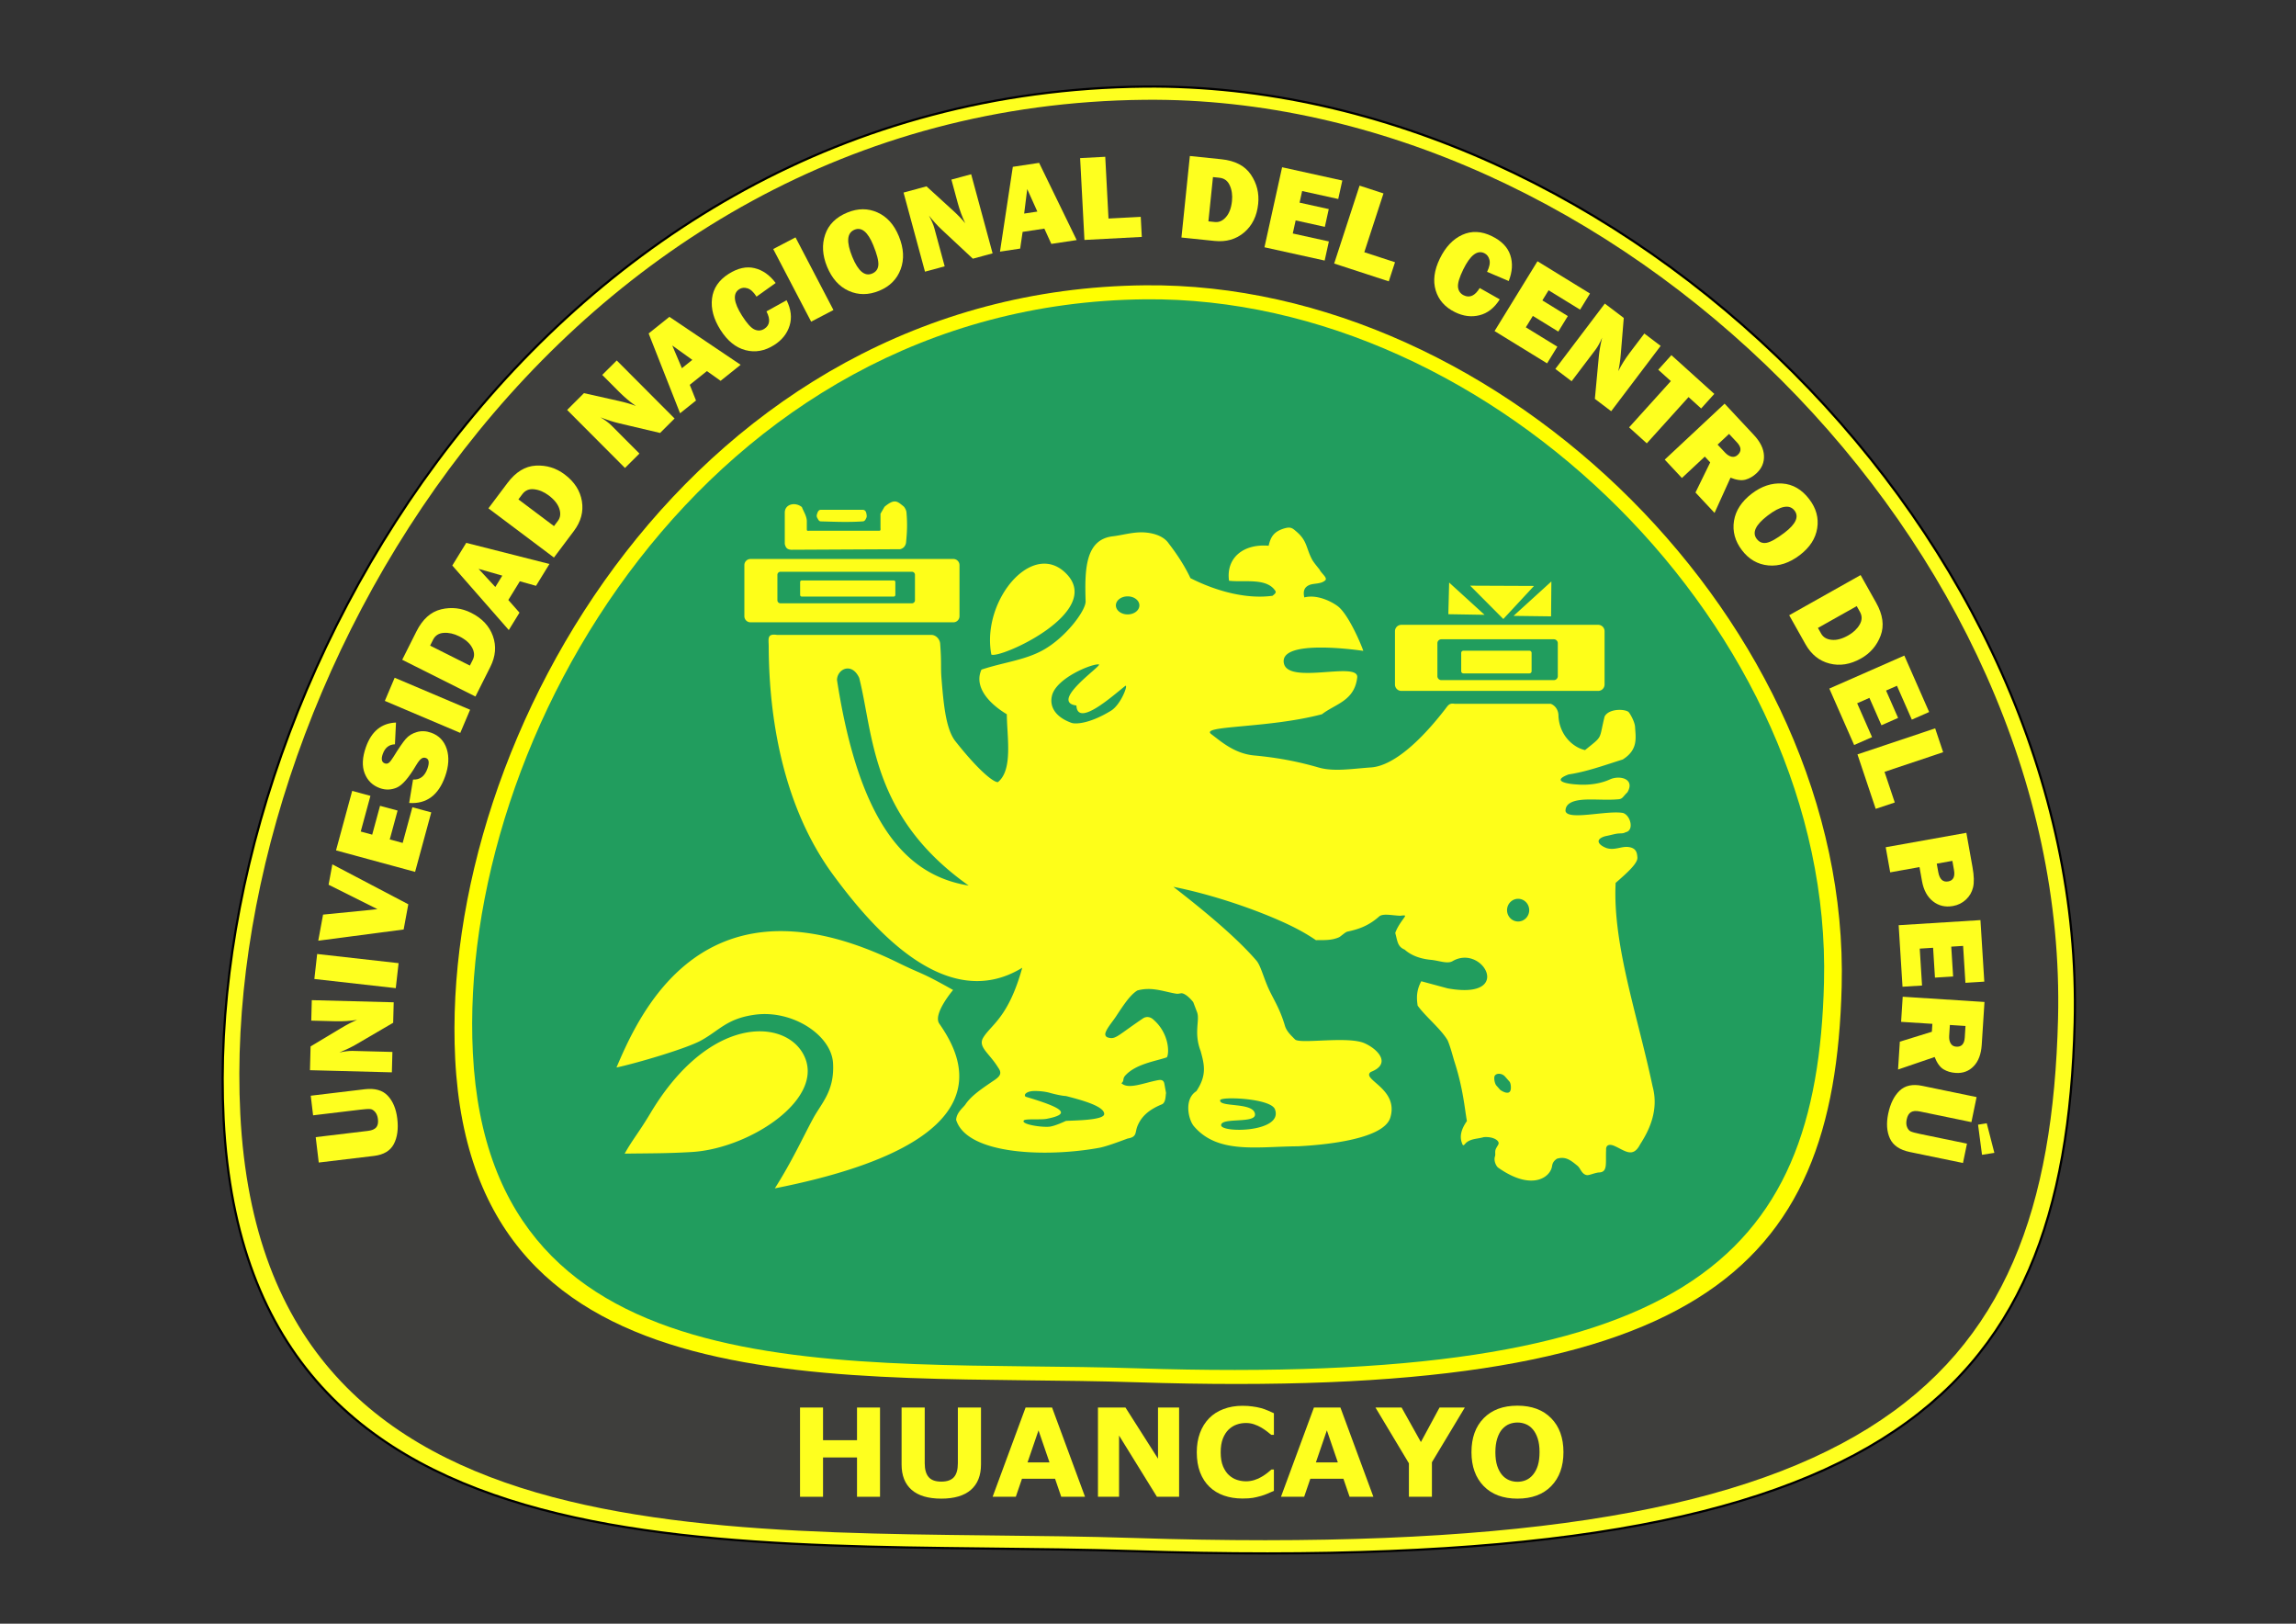 <?xml version="1.0" encoding="UTF-8" standalone="no"?>
<!-- Created with Inkscape (http://www.inkscape.org/) -->

<svg
   xmlns:dc="http://purl.org/dc/elements/1.1/"
   xmlns:cc="http://creativecommons.org/ns#"
   xmlns:rdf="http://www.w3.org/1999/02/22-rdf-syntax-ns#"
   xmlns:svg="http://www.w3.org/2000/svg"
   xmlns="http://www.w3.org/2000/svg"
   xmlns:sodipodi="http://sodipodi.sourceforge.net/DTD/sodipodi-0.dtd"
   xmlns:inkscape="http://www.inkscape.org/namespaces/inkscape"
   width="297mm"
   height="210mm"
   viewBox="0 0 1052.362 744.094"
   id="svg2"
   version="1.1"
   inkscape:version="0.91 r13725"
   sodipodi:docname="logo-uncp-first.svg">
  <rect x="0" y="0" width="1052.362" height="744.094" fill="#333333" stroke="none"/>
  <defs
     id="defs4" />
  <sodipodi:namedview
     id="base"
     pagecolor="#ffffff"
     bordercolor="#666666"
     borderopacity="1.0"
     inkscape:pageopacity="0.0"
     inkscape:pageshadow="2"
     inkscape:zoom="0.49497474"
     inkscape:cx="406.6064"
     inkscape:cy="356.08189"
     inkscape:document-units="px"
     inkscape:current-layer="layer1"
     showgrid="false"
     inkscape:snap-global="false"
     inkscape:window-width="1366"
     inkscape:window-height="706"
     inkscape:window-x="-8"
     inkscape:window-y="-8"
     inkscape:window-maximized="1"
     showguides="false" />
  <g
     inkscape:label="Capa 1"
     inkscape:groupmode="layer"
     id="layer1"
     transform="translate(0,-308.268)">
    <g
       id="g4352"
       transform="translate(151.429,134.286)">
      <path
         style="opacity:1;fill:#feff1f;fill-opacity:1;stroke:#000000;stroke-width:1;stroke-linejoin:round;stroke-miterlimit:4;stroke-dasharray:none;stroke-dashoffset:0;stroke-opacity:1"
         d="m 799.502,642.679 c -4.449,174.91 -87.518,253.33 -431.429,242.143 -178.901,-5.819 -406.054,20.7 -417.005,-197.944 -9.92,-198.042 147.337,-470.469 422.065,-473.214 219.065,-2.189 431.975,208.649 426.369,429.015 z"
         id="path4355"
         inkscape:connector-curvature="0"
         sodipodi:nodetypes="sssss"
         inkscape:export-xdpi="90"
         inkscape:export-ydpi="90" />
      <path
         sodipodi:nodetypes="sssss"
         inkscape:connector-curvature="0"
         id="path4357"
         d="m 791.861,641.006 c -4.369,171.76 -85.942,248.768 -423.66,237.783 -175.68,-5.715 -398.742,20.328 -409.497,-194.38 C -51.038,489.933 103.388,222.411 373.169,219.715 588.289,217.565 797.365,424.607 791.861,641.006 Z"
         style="opacity:1;fill:#3e3e3c;fill-opacity:1;stroke:none;stroke-width:0.982;stroke-linejoin:round;stroke-miterlimit:4;stroke-dasharray:none;stroke-dashoffset:0;stroke-opacity:1"
         inkscape:export-xdpi="90"
         inkscape:export-ydpi="90" />
      <path
         style="opacity:1;fill:#ffff00;fill-opacity:1;stroke:none;stroke-width:0.749;stroke-linejoin:round;stroke-miterlimit:4;stroke-dasharray:none;stroke-dashoffset:0;stroke-opacity:1"
         d="m 692.698,626.066 c -3.333,131.01 -65.553,189.748 -323.147,181.369 -134,-4.359 -304.141,15.505 -312.344,-148.263 -7.43,-148.337 110.358,-352.389 316.134,-354.445 164.083,-1.64 323.556,156.281 319.357,321.339 z"
         id="path4359"
         inkscape:connector-curvature="0"
         sodipodi:nodetypes="sssss"
         inkscape:export-xdpi="90"
         inkscape:export-ydpi="90" />
      <path
         sodipodi:nodetypes="sssss"
         inkscape:connector-curvature="0"
         id="path4361"
         d="m 684.593,624.291 c -3.248,127.67 -63.881,184.91 -314.908,176.744 -130.583,-4.247 -296.386,15.11 -304.38,-144.483 -7.241,-144.555 107.544,-343.404 308.073,-345.408 159.899,-1.598 315.306,152.297 311.215,313.146 z"
         style="opacity:1;fill:#219d5e;fill-opacity:1;stroke:none;stroke-width:0.73;stroke-linejoin:round;stroke-miterlimit:4;stroke-dasharray:none;stroke-dashoffset:0;stroke-opacity:1"
         inkscape:export-xdpi="90"
         inkscape:export-ydpi="90" />
      <g
         style="font-style:normal;font-variant:normal;font-weight:bold;font-stretch:normal;font-size:56.25px;line-height:125%;font-family:Verdana;-inkscape-font-specification:'Verdana, Bold';text-align:start;letter-spacing:0px;word-spacing:0px;writing-mode:lr-tb;text-anchor:start;opacity:1;fill:#feff1f;fill-opacity:1;stroke:none;stroke-width:1px;stroke-linecap:butt;stroke-linejoin:miter;stroke-opacity:1"
         id="g4363"
         transform="translate(1433.317,-479.971)">
        <path
           d="m -1181.392,1339.879 -10.547,0 0,-18.018 -15.573,0 0,18.018 -10.547,0 0,-40.897 10.547,0 0,14.969 15.573,0 0,-14.969 10.547,0 0,40.897 z"
           id="path4365"
           inkscape:connector-curvature="0" />
        <path
           d="m -1135.112,1325.075 q 0,7.581 -4.614,11.618 -4.614,4.037 -13.596,4.037 -8.981,0 -13.595,-4.037 -4.587,-4.037 -4.587,-11.591 l 0,-26.12 10.602,0 0,25.516 q 0,4.257 1.785,6.345 1.785,2.087 5.795,2.087 3.955,0 5.768,-2.005 1.84,-2.005 1.84,-6.427 l 0,-25.516 10.602,0 0,26.093 z"
           id="path4367"
           inkscape:connector-curvature="0" />
        <path
           d="m -1087.432,1339.879 -10.904,0 -2.829,-8.267 -15.161,0 -2.829,8.267 -10.629,0 15.106,-40.897 12.14,0 15.106,40.897 z m -16.287,-15.765 -5.026,-14.667 -5.026,14.667 10.053,0 z"
           id="path4369"
           inkscape:connector-curvature="0" />
        <path
           d="m -1044.31,1339.879 -10.162,0 -17.358,-28.07 0,28.07 -9.668,0 0,-40.897 12.607,0 14.914,23.428 0,-23.428 9.668,0 0,40.897 z"
           id="path4371"
           inkscape:connector-curvature="0" />
        <path
           d="m -1015.334,1340.676 q -4.559,0 -8.432,-1.346 -3.845,-1.346 -6.619,-4.01 -2.774,-2.664 -4.312,-6.647 -1.511,-3.982 -1.511,-9.201 0,-4.862 1.456,-8.817 1.456,-3.955 4.23,-6.784 2.664,-2.719 6.592,-4.202 3.955,-1.483 8.624,-1.483 2.582,0 4.642,0.302 2.087,0.275 3.845,0.742 1.84,0.522 3.323,1.181 1.511,0.632 2.637,1.181 l 0,9.915 -1.208,0 q -0.769,-0.659 -1.95,-1.566 -1.153,-0.906 -2.637,-1.785 -1.511,-0.879 -3.268,-1.483 -1.758,-0.604 -3.763,-0.604 -2.225,0 -4.23,0.714 -2.005,0.687 -3.708,2.307 -1.62,1.565 -2.637,4.147 -0.989,2.582 -0.989,6.262 0,3.845 1.071,6.427 1.099,2.582 2.747,4.065 1.675,1.511 3.735,2.17 2.06,0.632 4.065,0.632 1.923,0 3.79,-0.577 1.895,-0.577 3.488,-1.565 1.346,-0.797 2.499,-1.703 1.154,-0.906 1.895,-1.566 l 1.099,0 0,9.778 q -1.538,0.687 -2.939,1.291 -1.401,0.604 -2.939,1.044 -2.005,0.577 -3.763,0.879 -1.758,0.302 -4.834,0.302 z"
           id="path4373"
           inkscape:connector-curvature="0" />
        <path
           d="m -955.266,1339.879 -10.904,0 -2.829,-8.267 -15.161,0 -2.829,8.267 -10.629,0 15.106,-40.897 12.14,0 15.106,40.897 z m -16.287,-15.765 -5.026,-14.667 -5.026,14.667 10.052,0 z"
           id="path4375"
           inkscape:connector-curvature="0" />
        <path
           d="m -913.353,1298.983 -15.079,25.076 0,15.82 -10.547,0 0,-15.326 -15.326,-25.571 11.975,0 8.844,15.82 8.542,-15.82 11.591,0 z"
           id="path4377"
           inkscape:connector-curvature="0" />
        <path
           d="m -868.145,1319.445 q 0,9.778 -5.603,15.546 -5.603,5.74 -15.491,5.74 -9.86,0 -15.463,-5.74 -5.603,-5.768 -5.603,-15.546 0,-9.86 5.603,-15.573 5.603,-5.74 15.463,-5.74 9.833,0 15.463,5.74 5.63,5.713 5.63,15.573 z m -13.98,10.355 q 1.538,-1.868 2.28,-4.394 0.742,-2.554 0.742,-5.988 0,-3.68 -0.851,-6.262 -0.851,-2.582 -2.225,-4.175 -1.401,-1.648 -3.241,-2.389 -1.813,-0.742 -3.79,-0.742 -2.005,0 -3.79,0.714 -1.758,0.714 -3.241,2.362 -1.373,1.538 -2.252,4.257 -0.851,2.692 -0.851,6.262 0,3.653 0.824,6.235 0.851,2.554 2.225,4.175 1.373,1.621 3.213,2.39 1.84,0.769 3.873,0.769 2.032,0 3.873,-0.769 1.84,-0.796 3.213,-2.445 z"
           id="path4379"
           inkscape:connector-curvature="0" />
      </g>
      <g
         transform="matrix(1.013,0,0,1.013,-38.564,-470.511)"
         inkscape:transform-center-x="492.13366"
         inkscape:transform-center-y="78.162398"
         style="font-style:normal;font-variant:normal;font-weight:normal;font-stretch:normal;font-size:55.625px;line-height:125%;font-family:'Franklin Gothic Heavy';-inkscape-font-specification:'Franklin Gothic Heavy, Normal';text-align:start;letter-spacing:0px;word-spacing:0px;writing-mode:lr-tb;text-anchor:start;opacity:1;fill:#feff1f;fill-opacity:1;stroke:none;stroke-width:1px;stroke-linecap:butt;stroke-linejoin:miter;stroke-opacity:1"
         id="g4381">
        <path
           d="m 29.185,1131.909 24.379,-2.92 q 6.931,-0.83 10.472,2.931 3.511,3.737 4.303,10.344 0.833,6.958 -1.572,11.54 -2.409,4.556 -8.989,5.344 l -24.972,2.991 -1.376,-11.488 23.651,-2.833 q 2.643,-0.317 3.724,-1.568 1.078,-1.278 0.784,-3.732 -0.246,-2.05 -1.264,-3.241 -1.048,-1.215 -2.183,-1.325 -1.138,-0.137 -4.347,0.247 l -21.547,2.581 -1.063,-8.873 z"
           style="font-style:normal;font-variant:normal;font-weight:normal;font-stretch:normal;font-size:55.625px;line-height:125%;font-family:'Franklin Gothic Heavy';-inkscape-font-specification:'Franklin Gothic Heavy, Normal';text-align:start;writing-mode:lr-tb;text-anchor:start;fill:#feff1f;fill-opacity:1"
           id="path4383"
           inkscape:connector-curvature="0" />
        <path
           d="m 66.723,1089.651 -0.242,9.259 -16.638,9.727 q -3.201,1.873 -7.76,3.737 3.607,-0.802 6.105,-0.737 l 17.947,0.469 -0.241,9.232 -37.062,-0.968 0.281,-10.752 13.801,-8.28 q 4.113,-2.474 7.216,-3.724 -4.774,0.745 -9.743,0.615 l -10.969,-0.286 0.242,-9.259 37.062,0.968 z"
           style="font-style:normal;font-variant:normal;font-weight:normal;font-stretch:normal;font-size:55.625px;line-height:125%;font-family:'Franklin Gothic Heavy';-inkscape-font-specification:'Franklin Gothic Heavy, Normal';text-align:start;writing-mode:lr-tb;text-anchor:start;fill:#feff1f;fill-opacity:1"
           id="path4385"
           inkscape:connector-curvature="0" />
        <path
           d="m 32.089,1067.799 36.842,4.145 -1.272,11.309 -36.842,-4.145 1.272,-11.309 z"
           style="font-style:normal;font-variant:normal;font-weight:normal;font-stretch:normal;font-size:55.625px;line-height:125%;font-family:'Franklin Gothic Heavy';-inkscape-font-specification:'Franklin Gothic Heavy, Normal';text-align:start;writing-mode:lr-tb;text-anchor:start;fill:#feff1f;fill-opacity:1"
           id="path4387"
           inkscape:connector-curvature="0" />
        <path
           d="m 38.959,1027.251 34.367,18.057 -2.106,11.405 -38.638,5.073 2.18,-11.805 20.932,-2.073 q 1.871,-0.262 3.665,-0.401 l -22.101,-11.041 1.702,-9.215 z"
           style="font-style:normal;font-variant:normal;font-weight:normal;font-stretch:normal;font-size:55.625px;line-height:125%;font-family:'Franklin Gothic Heavy';-inkscape-font-specification:'Franklin Gothic Heavy, Normal';text-align:start;writing-mode:lr-tb;text-anchor:start;fill:#feff1f;fill-opacity:1"
           id="path4389"
           inkscape:connector-curvature="0" />
        <path
           d="m 75.168,1001.412 8.544,2.322 -7.315,26.918 -35.777,-9.722 7.315,-26.918 8.256,2.244 -4.388,16.145 5.19,1.41 3.547,-13.053 7.942,2.158 -3.547,13.053 5.845,1.588 4.388,-16.145 z"
           style="font-style:normal;font-variant:normal;font-weight:normal;font-stretch:normal;font-size:55.625px;line-height:125%;font-family:'Franklin Gothic Heavy';-inkscape-font-specification:'Franklin Gothic Heavy, Normal';text-align:start;writing-mode:lr-tb;text-anchor:start;fill:#feff1f;fill-opacity:1"
           id="path4391"
           inkscape:connector-curvature="0" />
        <path
           d="m 73.72,999.472 1.752,-10.591 q 4.668,0.249 6.517,-4.945 1.439,-4.043 -0.71,-4.808 -1.126,-0.401 -2.077,0.327 -0.968,0.693 -2.31,2.926 -5.036,8.557 -8.805,10.156 -3.769,1.599 -7.607,0.233 -4.938,-1.758 -6.884,-6.66 -1.936,-4.927 0.569,-11.964 3.798,-10.67 13.591,-11.047 l -0.474,9.835 q -3.997,0.134 -5.5,4.356 -1.248,3.506 0.927,4.28 0.972,0.346 1.792,-0.256 0.82,-0.602 2.117,-2.706 3.562,-5.795 5.524,-8.067 1.962,-2.271 5.072,-3.153 3.085,-0.891 6.437,0.302 5.297,1.885 7.067,7.359 1.745,5.465 -0.742,12.45 -4.545,12.768 -16.255,11.973 z"
           style="font-style:normal;font-variant:normal;font-weight:normal;font-stretch:normal;font-size:55.625px;line-height:125%;font-family:'Franklin Gothic Heavy';-inkscape-font-specification:'Franklin Gothic Heavy, Normal';text-align:start;writing-mode:lr-tb;text-anchor:start;fill:#feff1f;fill-opacity:1"
           id="path4393"
           inkscape:connector-curvature="0" />
        <path
           d="m 67.155,942.826 34.131,14.476 -4.444,10.477 -34.131,-14.476 4.444,-10.477 z"
           style="font-style:normal;font-variant:normal;font-weight:normal;font-stretch:normal;font-size:55.625px;line-height:125%;font-family:'Franklin Gothic Heavy';-inkscape-font-specification:'Franklin Gothic Heavy, Normal';text-align:start;writing-mode:lr-tb;text-anchor:start;fill:#feff1f;fill-opacity:1"
           id="path4395"
           inkscape:connector-curvature="0" />
        <path
           d="M 103.705,951.321 70.569,934.693 77.001,921.876 q 4.191,-8.351 11.226,-10.017 7.035,-1.666 13.541,1.599 7.428,3.728 9.848,10.533 2.407,6.769 -1.162,13.882 l -6.749,13.449 z m -2.518,-13.997 1.328,-2.646 q 1.267,-2.525 -0.32,-5.479 -1.575,-2.978 -5.799,-5.098 -3.617,-1.815 -7.018,-1.577 -3.389,0.214 -4.851,3.127 l -1.328,2.646 17.988,9.027 z"
           style="font-style:normal;font-variant:normal;font-weight:normal;font-stretch:normal;font-size:55.625px;line-height:125%;font-family:'Franklin Gothic Heavy';-inkscape-font-specification:'Franklin Gothic Heavy, Normal';text-align:start;writing-mode:lr-tb;text-anchor:start;fill:#feff1f;fill-opacity:1"
           id="path4397"
           inkscape:connector-curvature="0" />
        <path
           d="m 131.109,901.239 -7.318,-2.049 -5.211,8.466 5.054,5.727 -4.841,7.864 -25.564,-29.195 6.307,-10.247 37.652,9.558 -6.079,9.876 z m -18.411,0.532 3.161,-5.135 -10.74,-3.071 7.579,8.205 z"
           style="font-style:normal;font-variant:normal;font-weight:normal;font-stretch:normal;font-size:55.625px;line-height:125%;font-family:'Franklin Gothic Heavy';-inkscape-font-specification:'Franklin Gothic Heavy, Normal';text-align:start;writing-mode:lr-tb;text-anchor:start;fill:#feff1f;fill-opacity:1"
           id="path4399"
           inkscape:connector-curvature="0" />
        <path
           d="m 139.225,888.45 -29.645,-22.264 8.612,-11.467 q 5.611,-7.471 12.83,-7.858 7.22,-0.387 13.04,3.985 6.646,4.991 7.815,12.119 1.163,7.09 -3.616,13.453 l -9.036,12.032 z m 0.015,-14.221 1.778,-2.367 q 1.696,-2.259 0.661,-5.448 -1.019,-3.211 -4.798,-6.049 -3.236,-2.43 -6.625,-2.802 -3.373,-0.393 -5.33,2.213 l -1.778,2.367 16.093,12.086 z"
           style="font-style:normal;font-variant:normal;font-weight:normal;font-stretch:normal;font-size:55.625px;line-height:125%;font-family:'Franklin Gothic Heavy';-inkscape-font-specification:'Franklin Gothic Heavy, Normal';text-align:start;writing-mode:lr-tb;text-anchor:start;fill:#feff1f;fill-opacity:1"
           id="path4401"
           inkscape:connector-curvature="0" />
        <path
           d="m 193.812,825.547 -6.559,6.54 -18.757,-4.425 q -3.609,-0.85 -8.197,-2.643 3.166,1.906 4.93,3.675 l 12.676,12.713 -6.539,6.52 -26.177,-26.254 7.616,-7.594 15.705,3.518 q 4.685,1.044 7.794,2.278 -3.972,-2.752 -7.481,-6.272 l -7.748,-7.77 6.559,-6.54 26.177,26.254 z"
           style="font-style:normal;font-variant:normal;font-weight:normal;font-stretch:normal;font-size:55.625px;line-height:125%;font-family:'Franklin Gothic Heavy';-inkscape-font-specification:'Franklin Gothic Heavy, Normal';text-align:start;writing-mode:lr-tb;text-anchor:start;fill:#feff1f;fill-opacity:1"
           id="path4403"
           inkscape:connector-curvature="0" />
        <path
           d="m 214.635,808.5 -6.199,-4.397 -7.761,6.212 2.827,7.096 -7.209,5.771 -14.221,-36.106 9.393,-7.519 32.223,21.695 -9.054,7.248 z m -17.512,-5.708 4.707,-3.768 -9.075,-6.513 4.368,10.281 z"
           style="font-style:normal;font-variant:normal;font-weight:normal;font-stretch:normal;font-size:55.625px;line-height:125%;font-family:'Franklin Gothic Heavy';-inkscape-font-specification:'Franklin Gothic Heavy, Normal';text-align:start;writing-mode:lr-tb;text-anchor:start;fill:#feff1f;fill-opacity:1"
           id="path4405"
           inkscape:connector-curvature="0" />
        <path
           d="m 235.379,777.091 9.115,-5.051 q 3.037,6.148 1.343,11.535 -1.671,5.373 -6.966,8.738 -6.373,4.049 -12.973,2.321 -6.6,-1.728 -11.319,-9.156 -4.675,-7.359 -3.831,-14.235 0.845,-6.876 7.493,-11.099 6.213,-3.947 11.722,-2.62 5.532,1.312 9.579,6.721 l -8.658,6.176 q -1.995,-3.141 -4.099,-3.767 -2.081,-0.641 -3.708,0.393 -4.539,2.884 1.257,12.008 3.248,5.112 5.582,6.204 2.357,1.077 4.489,-0.278 3.806,-2.418 0.973,-7.89 z"
           style="font-style:normal;font-variant:normal;font-weight:normal;font-stretch:normal;font-size:55.625px;line-height:125%;font-family:'Franklin Gothic Heavy';-inkscape-font-specification:'Franklin Gothic Heavy, Normal';text-align:start;writing-mode:lr-tb;text-anchor:start;fill:#feff1f;fill-opacity:1"
           id="path4407"
           inkscape:connector-curvature="0" />
        <path
           d="m 248.523,743.612 17.165,32.861 -10.087,5.269 -17.165,-32.861 10.087,-5.269 z"
           style="font-style:normal;font-variant:normal;font-weight:normal;font-stretch:normal;font-size:55.625px;line-height:125%;font-family:'Franklin Gothic Heavy';-inkscape-font-specification:'Franklin Gothic Heavy, Normal';text-align:start;writing-mode:lr-tb;text-anchor:start;fill:#feff1f;fill-opacity:1"
           id="path4409"
           inkscape:connector-curvature="0" />
        <path
           d="m 286.38,767.772 q -7.238,2.967 -13.779,0.042 -6.516,-2.935 -9.813,-10.977 -3.153,-7.69 -0.855,-14.473 2.312,-6.819 10.052,-9.992 7.162,-2.936 13.598,-0.056 6.46,2.87 9.695,10.761 3.348,8.168 0.819,14.958 -2.529,6.79 -9.717,9.737 z m -3.244,-7.77 q 2.664,-1.092 2.872,-3.878 0.223,-2.821 -2.311,-9.004 -3.668,-8.947 -8.468,-6.979 -5.177,2.122 -0.994,12.325 3.925,9.575 8.901,7.535 z"
           style="font-style:normal;font-variant:normal;font-weight:normal;font-stretch:normal;font-size:55.625px;line-height:125%;font-family:'Franklin Gothic Heavy';-inkscape-font-specification:'Franklin Gothic Heavy, Normal';text-align:start;writing-mode:lr-tb;text-anchor:start;fill:#feff1f;fill-opacity:1"
           id="path4411"
           inkscape:connector-curvature="0" />
        <path
           d="m 337.698,750.832 -8.939,2.422 -14.088,-13.151 q -2.712,-2.529 -5.804,-6.363 1.803,3.226 2.456,5.638 l 4.696,17.328 -8.913,2.415 -9.697,-35.784 10.381,-2.813 11.888,10.849 q 3.549,3.231 5.636,5.845 -2.082,-4.36 -3.382,-9.158 l -2.87,-10.591 8.939,-2.422 9.697,35.784 z"
           style="font-style:normal;font-variant:normal;font-weight:normal;font-stretch:normal;font-size:55.625px;line-height:125%;font-family:'Franklin Gothic Heavy';-inkscape-font-specification:'Franklin Gothic Heavy, Normal';text-align:start;writing-mode:lr-tb;text-anchor:start;fill:#feff1f;fill-opacity:1"
           id="path4413"
           inkscape:connector-curvature="0" />
        <path
           d="m 364.272,746.558 -3.157,-6.913 -9.83,1.481 -1.114,7.556 -9.132,1.376 5.81,-38.368 11.898,-1.793 16.992,34.933 -11.468,1.728 z m -12.285,-13.723 5.962,-0.898 -4.584,-10.186 -1.379,11.085 z"
           style="font-style:normal;font-variant:normal;font-weight:normal;font-stretch:normal;font-size:55.625px;line-height:125%;font-family:'Franklin Gothic Heavy';-inkscape-font-specification:'Franklin Gothic Heavy, Normal';text-align:start;writing-mode:lr-tb;text-anchor:start;fill:#feff1f;fill-opacity:1"
           id="path4415"
           inkscape:connector-curvature="0" />
        <path
           d="m 404.73,734.316 0.479,9.086 -25.957,1.367 -1.95,-37.023 11.365,-0.599 1.471,27.937 14.592,-0.768 z"
           style="font-style:normal;font-variant:normal;font-weight:normal;font-stretch:normal;font-size:55.625px;line-height:125%;font-family:'Franklin Gothic Heavy';-inkscape-font-specification:'Franklin Gothic Heavy, Normal';text-align:start;writing-mode:lr-tb;text-anchor:start;fill:#feff1f;fill-opacity:1"
           id="path4417"
           inkscape:connector-curvature="0" />
        <path
           d="m 423.147,743.672 3.805,-36.879 14.265,1.472 q 9.294,0.959 13.345,6.947 4.051,5.988 3.304,13.229 -0.853,8.267 -6.359,12.942 -5.477,4.65 -13.393,3.834 l -14.968,-1.544 z m 12.195,-7.316 2.945,0.304 q 2.81,0.29 5.01,-2.241 2.227,-2.528 2.712,-7.229 0.415,-4.026 -1.013,-7.122 -1.401,-3.093 -4.643,-3.428 l -2.945,-0.304 -2.065,20.02 z"
           style="font-style:normal;font-variant:normal;font-weight:normal;font-stretch:normal;font-size:55.625px;line-height:125%;font-family:'Franklin Gothic Heavy';-inkscape-font-specification:'Franklin Gothic Heavy, Normal';text-align:start;writing-mode:lr-tb;text-anchor:start;fill:#feff1f;fill-opacity:1"
           id="path4419"
           inkscape:connector-curvature="0" />
        <path
           d="m 489.853,745.45 -1.907,8.647 -27.239,-6.008 7.985,-36.204 27.239,6.008 -1.843,8.355 -16.338,-3.603 -1.158,5.252 13.209,2.913 -1.772,8.037 -13.209,-2.913 -1.304,5.915 16.338,3.603 z"
           style="font-style:normal;font-variant:normal;font-weight:normal;font-stretch:normal;font-size:55.625px;line-height:125%;font-family:'Franklin Gothic Heavy';-inkscape-font-specification:'Franklin Gothic Heavy, Normal';text-align:start;writing-mode:lr-tb;text-anchor:start;fill:#feff1f;fill-opacity:1"
           id="path4421"
           inkscape:connector-curvature="0" />
        <path
           d="m 519.777,754.855 -2.822,8.65 -24.711,-8.061 11.498,-35.246 10.819,3.529 -8.676,26.596 13.892,4.532 z"
           style="font-style:normal;font-variant:normal;font-weight:normal;font-stretch:normal;font-size:55.625px;line-height:125%;font-family:'Franklin Gothic Heavy';-inkscape-font-specification:'Franklin Gothic Heavy, Normal';text-align:start;writing-mode:lr-tb;text-anchor:start;fill:#feff1f;fill-opacity:1"
           id="path4423"
           inkscape:connector-curvature="0" />
        <path
           d="m 558.099,766.521 9.071,5.13 q -3.653,5.802 -9.131,7.175 -5.454,1.385 -11.09,-1.371 -6.783,-3.316 -8.761,-9.846 -1.977,-6.53 1.888,-14.435 3.829,-7.833 10.132,-10.707 6.303,-2.874 13.379,0.585 6.613,3.233 8.361,8.623 1.773,5.402 -0.722,11.68 l -9.791,-4.152 q 1.634,-3.343 1.069,-5.464 -0.541,-2.109 -2.274,-2.956 -4.831,-2.362 -9.579,7.349 -2.66,5.441 -2.37,8.002 0.314,2.572 2.584,3.682 4.05,1.98 7.235,-3.296 z"
           style="font-style:normal;font-variant:normal;font-weight:normal;font-stretch:normal;font-size:55.625px;line-height:125%;font-family:'Franklin Gothic Heavy';-inkscape-font-specification:'Franklin Gothic Heavy, Normal';text-align:start;writing-mode:lr-tb;text-anchor:start;fill:#feff1f;fill-opacity:1"
           id="path4425"
           inkscape:connector-curvature="0" />
        <path
           d="m 593.222,793.057 -4.636,7.543 -23.764,-14.606 19.413,-31.585 23.764,14.606 -4.48,7.289 -14.254,-8.761 -2.816,4.582 11.523,7.083 -4.309,7.011 -11.523,-7.083 -3.172,5.16 14.254,8.761 z"
           style="font-style:normal;font-variant:normal;font-weight:normal;font-stretch:normal;font-size:55.625px;line-height:125%;font-family:'Franklin Gothic Heavy';-inkscape-font-specification:'Franklin Gothic Heavy, Normal';text-align:start;writing-mode:lr-tb;text-anchor:start;fill:#feff1f;fill-opacity:1"
           id="path4427"
           inkscape:connector-curvature="0" />
        <path
           d="m 617.588,822.255 -7.383,-5.592 1.79,-19.189 q 0.343,-3.692 1.485,-8.484 -1.45,3.399 -2.959,5.391 l -10.839,14.312 -7.362,-5.575 22.383,-29.555 8.574,6.494 -1.314,16.041 q -0.386,4.784 -1.178,8.034 2.177,-4.314 5.178,-8.276 l 6.625,-8.747 7.383,5.592 -22.383,29.555 z"
           style="font-style:normal;font-variant:normal;font-weight:normal;font-stretch:normal;font-size:55.625px;line-height:125%;font-family:'Franklin Gothic Heavy';-inkscape-font-specification:'Franklin Gothic Heavy, Normal';text-align:start;writing-mode:lr-tb;text-anchor:start;fill:#feff1f;fill-opacity:1"
           id="path4429"
           inkscape:connector-curvature="0" />
        <path
           d="m 652.59,815.858 -18.893,20.926 -8.004,-7.226 18.893,-20.926 -5.705,-5.151 5.952,-6.592 19.414,17.528 -5.952,6.592 -5.705,-5.151 z"
           style="font-style:normal;font-variant:normal;font-weight:normal;font-stretch:normal;font-size:55.625px;line-height:125%;font-family:'Franklin Gothic Heavy';-inkscape-font-specification:'Franklin Gothic Heavy, Normal';text-align:start;writing-mode:lr-tb;text-anchor:start;fill:#feff1f;fill-opacity:1"
           id="path4431"
           inkscape:connector-curvature="0" />
        <path
           d="m 664.354,868.257 -8.625,-9.226 6.666,-13.63 -2.448,-2.619 -10.357,9.682 -7.771,-8.314 27.084,-25.317 13.224,14.147 q 4.377,4.683 4.586,9.321 0.247,4.639 -3.344,7.997 -2.341,2.189 -5.037,2.924 -2.676,0.717 -6.753,-0.9 l -7.225,15.937 z m 1.387,-30.892 3.32,3.552 q 1.465,1.567 3.01,1.908 1.545,0.34 2.815,-0.847 2.599,-2.43 -0.387,-5.624 l -3.58,-3.829 -5.179,4.841 z"
           style="font-style:normal;font-variant:normal;font-weight:normal;font-stretch:normal;font-size:55.625px;line-height:125%;font-family:'Franklin Gothic Heavy';-inkscape-font-specification:'Franklin Gothic Heavy, Normal';text-align:start;writing-mode:lr-tb;text-anchor:start;fill:#feff1f;fill-opacity:1"
           id="path4433"
           inkscape:connector-curvature="0" />
        <path
           d="m 676.767,885.155 q -4.742,-6.221 -3.614,-13.297 1.145,-7.055 8.057,-12.324 6.61,-5.039 13.757,-4.579 7.185,0.465 12.257,7.118 4.693,6.156 3.58,13.118 -1.097,6.984 -7.879,12.154 -7.02,5.352 -14.234,4.67 -7.214,-0.682 -11.923,-6.86 z m 6.663,-5.148 q 1.745,2.29 4.49,1.768 2.783,-0.516 8.096,-4.567 7.69,-5.862 4.544,-9.988 -3.392,-4.45 -12.162,2.236 -8.23,6.274 -4.969,10.551 z"
           style="font-style:normal;font-variant:normal;font-weight:normal;font-stretch:normal;font-size:55.625px;line-height:125%;font-family:'Franklin Gothic Heavy';-inkscape-font-specification:'Franklin Gothic Heavy, Normal';text-align:start;writing-mode:lr-tb;text-anchor:start;fill:#feff1f;fill-opacity:1"
           id="path4435"
           inkscape:connector-curvature="0" />
        <path
           d="m 698.127,914.551 32.315,-18.172 7.029,12.5 q 4.58,8.144 2.027,14.908 -2.553,6.764 -8.898,10.332 -7.244,4.074 -14.239,2.274 -6.958,-1.79 -10.859,-8.726 l -7.375,-13.116 z m 13.012,5.739 1.451,2.58 q 1.385,2.462 4.721,2.798 3.35,0.36 7.469,-1.956 3.527,-1.984 5.232,-4.937 1.718,-2.929 0.121,-5.77 l -1.451,-2.58 -17.543,9.865 z"
           style="font-style:normal;font-variant:normal;font-weight:normal;font-stretch:normal;font-size:55.625px;line-height:125%;font-family:'Franklin Gothic Heavy';-inkscape-font-specification:'Franklin Gothic Heavy, Normal';text-align:start;writing-mode:lr-tb;text-anchor:start;fill:#feff1f;fill-opacity:1"
           id="path4437"
           inkscape:connector-curvature="0" />
        <path
           d="m 735.62,969.692 -8.105,3.565 -11.23,-25.534 33.937,-14.926 11.23,25.534 -7.832,3.444 -6.736,-15.315 -4.923,2.165 5.445,12.381 -7.533,3.313 -5.445,-12.381 -5.544,2.438 6.736,15.315 z"
           style="font-style:normal;font-variant:normal;font-weight:normal;font-stretch:normal;font-size:55.625px;line-height:125%;font-family:'Franklin Gothic Heavy';-inkscape-font-specification:'Franklin Gothic Heavy, Normal';text-align:start;writing-mode:lr-tb;text-anchor:start;fill:#feff1f;fill-opacity:1"
           id="path4439"
           inkscape:connector-curvature="0" />
        <path
           d="m 745.901,999.256 -8.628,2.89 -8.256,-24.647 35.155,-11.775 3.614,10.791 -26.527,8.885 4.641,13.856 z"
           style="font-style:normal;font-variant:normal;font-weight:normal;font-stretch:normal;font-size:55.625px;line-height:125%;font-family:'Franklin Gothic Heavy';-inkscape-font-specification:'Franklin Gothic Heavy, Normal';text-align:start;writing-mode:lr-tb;text-anchor:start;fill:#feff1f;fill-opacity:1"
           id="path4441"
           inkscape:connector-curvature="0" />
        <path
           d="m 757.092,1028.491 -13.261,2.372 -2.032,-11.363 36.495,-6.526 2.787,15.587 q 1.042,5.829 0.246,9.089 -0.792,3.287 -3.23,5.544 -2.434,2.284 -5.856,2.896 -5.214,0.932 -9.072,-2.13 -3.859,-3.062 -4.944,-9.132 l -1.133,-6.337 z m 7.805,-1.561 0.669,3.743 q 0.885,4.946 4.521,4.296 3.422,-0.612 2.605,-5.184 l -0.736,-4.117 -7.058,1.262 z"
           style="font-style:normal;font-variant:normal;font-weight:normal;font-stretch:normal;font-size:55.625px;line-height:125%;font-family:'Franklin Gothic Heavy';-inkscape-font-specification:'Franklin Gothic Heavy, Normal';text-align:start;writing-mode:lr-tb;text-anchor:start;fill:#feff1f;fill-opacity:1"
           id="path4443"
           inkscape:connector-curvature="0" />
        <path
           d="m 758.239,1082.062 -8.837,0.552 -1.74,-27.84 37.002,-2.312 1.74,27.84 -8.539,0.534 -1.043,-16.698 -5.367,0.335 0.844,13.5 -8.214,0.513 -0.844,-13.5 -6.045,0.378 1.043,16.698 z"
           style="font-style:normal;font-variant:normal;font-weight:normal;font-stretch:normal;font-size:55.625px;line-height:125%;font-family:'Franklin Gothic Heavy';-inkscape-font-specification:'Franklin Gothic Heavy, Normal';text-align:start;writing-mode:lr-tb;text-anchor:start;fill:#feff1f;fill-opacity:1"
           id="path4445"
           inkscape:connector-curvature="0" />
        <path
           d="m 747.382,1120.066 0.808,-12.604 14.495,-4.487 0.229,-3.578 -14.149,-0.907 0.728,-11.357 36.998,2.372 -1.239,19.326 q -0.41,6.397 -3.645,9.728 -3.209,3.36 -8.115,3.045 -3.198,-0.205 -5.582,-1.664 -2.356,-1.457 -3.973,-5.535 l -16.557,5.661 z m 23.447,-20.161 -0.311,4.852 q -0.137,2.141 0.674,3.5 0.811,1.358 2.546,1.47 3.551,0.228 3.83,-4.136 l 0.335,-5.231 -7.074,-0.454 z"
           style="font-style:normal;font-variant:normal;font-weight:normal;font-stretch:normal;font-size:55.625px;line-height:125%;font-family:'Franklin Gothic Heavy';-inkscape-font-specification:'Franklin Gothic Heavy, Normal';text-align:start;writing-mode:lr-tb;text-anchor:start;fill:#feff1f;fill-opacity:1"
           id="path4447"
           inkscape:connector-curvature="0" />
        <path
           d="m 776.758,1162.346 -24.045,-4.968 q -6.836,-1.413 -9.001,-6.103 -2.144,-4.659 -0.797,-11.175 1.418,-6.862 5.154,-10.445 3.73,-3.556 10.22,-2.215 l 24.63,5.089 -2.341,11.331 -23.327,-4.82 q -2.607,-0.539 -4.029,0.305 -1.428,0.87 -1.928,3.29 -0.418,2.022 0.17,3.474 0.608,1.485 1.65,1.95 1.036,0.491 4.201,1.145 l 21.252,4.391 -1.808,8.751 z m 10.757,-17.968 3.446,13.387 -5.588,0.87 -1.788,-13.627 3.93,-0.63 z"
           style="font-style:normal;font-variant:normal;font-weight:normal;font-stretch:normal;font-size:55.625px;line-height:125%;font-family:'Franklin Gothic Heavy';-inkscape-font-specification:'Franklin Gothic Heavy, Normal';text-align:start;writing-mode:lr-tb;text-anchor:start;fill:#feff1f;fill-opacity:1"
           id="path4449"
           inkscape:connector-curvature="0" />
      </g>
      <path
         id="path4451"
         d="m 258.511,403.782 c -1.133,0.056 -2.498,0.751 -4.529,2.441 l -1.842,3.188 0,6.408 c 0.136,1.577 -0.112,1.389 -1.568,1.389 l -30.957,0 c -1.278,0.081 -1.242,0.058 -1.242,-1.152 l 0,-3.303 c -0.086,-2.366 -1.49,-4.353 -2.262,-6.387 -2.997,-2.468 -7.84,-1.446 -7.84,2.547 l 0,14.355 c 0.481,1.911 1.163,2.478 2.904,2.652 l 49.939,-0.252 c 0.717,-0.165 2.33,-0.726 2.736,-2.967 0.478,-4.987 0.677,-8.585 0.182,-14.064 -0.067,-0.743 -0.762,-2.177 -1.381,-2.668 -1.609,-1.277 -2.683,-2.26 -4.141,-2.188 z m -33.742,3.83 c -0.885,0 -1.307,0.761 -1.598,1.598 -0.23,0.664 -0.466,1.327 0,2.107 0.454,0.76 0.713,1.573 1.598,1.598 6.486,0.181 12.826,0.448 19.281,0 0.883,-0.061 1.223,-0.796 1.598,-1.598 0.328,-0.702 0.128,-1.405 0,-2.107 -0.159,-0.871 -0.712,-1.598 -1.598,-1.598 l -19.281,0 z m 214.695,8.162 c -0.591,-0.023 -1.24,0.093 -2.039,0.301 -5.02,1.451 -6.452,3.961 -7.379,8.01 -11.745,-1.007 -19.597,5.723 -18.154,16.031 6.672,0.839 16.777,-1.409 20.959,4.27 1.137,1.23 -0.28,1.932 -1.008,2.621 -11.346,1.568 -25.026,-1.688 -37.641,-8.08 -2.286,-4.941 -5.836,-10.591 -9.906,-15.818 -1.633,-2.489 -4.525,-3.851 -7.211,-4.527 -6.839,-1.694 -12.305,0.401 -18.301,1.152 -12.882,1.376 -13.069,15.356 -12.627,29.801 0.13,4.236 -9.191,16.751 -19.717,22.482 -8.432,4.592 -18.048,5.509 -28.014,8.832 -3.266,7.096 2.092,14.706 11.617,20.455 0.053,10.141 2.918,25.423 -4.041,31.062 -1.291,0.408 -7.563,-3.566 -19.502,-18.664 -4.304,-5.443 -5.385,-16.264 -6.389,-28.689 -0.447,-5.538 0.077,-6.553 -0.598,-15.777 -0.023,-2.124 -1.825,-4.294 -4.068,-4.297 l -70.711,0 c -4.754,-0.726 -3.835,1.85 -3.826,5.301 0.078,25.183 3.95,69.891 29.533,104.66 17.323,23.542 51.493,64.108 86.674,42.572 -6.345,22.806 -14.101,25.917 -17.824,31.926 -2.691,4.342 2.577,7.004 6.758,13.793 1.9,2.624 1.123,4.039 -2.615,6.389 -4.479,3.106 -9.583,6.366 -12.359,10.525 -0.928,1.39 -4.065,3.623 -4.264,7.066 4.94,15.967 41.167,17.257 65.469,12.838 3.352,-0.61 9.058,-2.767 13.15,-4.283 4.29,-0.696 3.332,-2.605 4.402,-5.473 1.498,-3.777 4.302,-7.318 11.135,-10.125 2.113,-0.76 1.78,-4.412 2.064,-5.205 l -0.775,-4.289 c -0.321,-1.647 -1.289,-1.959 -3.135,-1.601 -6.635,1.295 -13.385,4.317 -16.551,1.346 1.492,-1.21 0.291,-1.942 1.873,-3.635 4.944,-5.293 13.996,-6.471 18.963,-8.234 1.202,-1.976 1.057,-11.241 -6.473,-17.531 -0.857,-0.716 -2.663,-1.525 -4.514,-0.273 -11.88,8.035 -12.49,9.751 -16.021,8.734 -0.963,-0.277 -1.42,-1.065 -1.145,-2.076 0.584,-2.143 3.313,-5.262 4.828,-7.562 3.774,-5.729 6.532,-9.883 9.795,-11.914 6.708,-1.849 12.2,0.579 17.838,1.477 1.156,0.184 2.031,-0.348 2.828,-0.152 2.305,0.565 4.945,4.01 4.945,4.01 l 1.748,4.59 c 1.396,3.664 -1.607,9.363 1.639,17.812 1.756,6.339 2.913,11.132 -1.959,18.418 -5.77,3.639 -3.683,13.031 -1.117,16.055 10.957,12.912 29.289,9.305 47.584,9.199 9.487,-0.469 39.24,-2.654 42.428,-13.133 4.065,-13.364 -13.541,-17.468 -8.938,-20.941 9.569,-3.69 3.311,-10.312 -2.504,-12.988 -7.346,-3.701 -29.98,0.395 -32.248,-1.93 -1.715,-1.758 -3.836,-3.641 -4.605,-6.258 -2.063,-7.014 -4.604,-11.121 -6.715,-15.367 -3.002,-6.04 -4.214,-11.994 -6.357,-14.488 -9.504,-11.056 -25.042,-23.704 -38.047,-33.797 15.871,3.128 33.646,8.966 47.088,14.756 7.723,3.326 13.059,6.159 18.225,9.672 4.166,-0.02 7.134,0.123 10.43,-1.24 1.052,-0.435 2.888,-2.431 4.152,-2.699 4.903,-1.041 9.53,-2.571 14.404,-6.902 1.744,-1.55 6.287,-0.425 9.652,-0.34 2.909,-0.328 2.641,-0.25 1.168,1.789 -1.41,1.978 -2.708,3.978 -3.428,6.094 1.041,3.859 1.026,6.263 4.305,7.635 3.15,2.84 7.474,4.259 12.039,4.688 3.791,0.356 7.542,1.993 9.916,0.602 13.86,-8.12 28.422,17.998 -2.244,12.475 l -12.09,-3.264 c -2.319,4.309 -2.163,7.792 -1.664,11.162 3.568,5.021 10.672,10.648 13.777,15.969 1.443,3.497 2.213,6.946 3.293,10.33 3.848,12.093 4.554,21.441 5.51,26.607 -2.616,3.724 -3.479,7.07 -2.209,10.236 0.501,1.66 1.048,0.49 1.881,-0.318 2.389,-1.975 5.338,-1.709 8.014,-2.539 4.464,-0.359 7.144,1.589 6.838,2.988 -0.151,0.691 -1.048,1.667 -1.402,2.779 -0.323,1.016 0.037,2.198 -0.25,3.012 -0.742,2.107 0.67,4.766 1.568,5.273 15.255,10.7 23.762,4.402 24.561,-0.662 0.233,-1.476 0.654,-2.373 2.238,-3.496 4.036,-1.238 6.402,0.757 9.398,3.197 1.369,1.115 1.751,3.239 3.578,4.086 1.494,0.692 2.656,-0.366 6.037,-0.988 4.431,0.024 3.252,-3.918 3.549,-10.336 -0.157,-2.038 1.204,-2.831 3.477,-1.959 4.864,1.99 8.688,6.092 12.111,-0.588 3.901,-6.033 8.767,-15.465 5.699,-26.642 -6.768,-32.2 -18.36,-64.939 -16.92,-93.186 5.697,-4.949 10.147,-9.062 9.975,-11.617 -0.146,-2.173 -0.524,-4.291 -3.92,-4.799 -3.369,-0.503 -6.446,1.677 -10.291,0.441 -3.583,-1.371 -5.564,-3.918 -0.551,-5.414 2.382,-0.454 4.08,-0.996 5.719,-1.211 1.269,-0.166 2.603,0.065 3.557,-0.592 4.175,-0.733 2.359,-7.805 -1.133,-8.855 -7.362,-1.312 -25.491,3.624 -26.336,-0.91 -0.01,-2.815 2.179,-4.841 8.762,-5.197 4.433,-0.24 10.165,0.285 14.881,-0.123 2.575,-0.068 2.325,-0.88 4.766,-3.272 3.592,-6.241 -3.677,-7.894 -8.084,-5.855 -4.532,2.069 -10.153,2.718 -15.145,2.295 -3.45,-0.156 -12.309,-1.372 -3.768,-4.586 8.26,-1.269 15.592,-3.939 24.852,-6.873 7.122,-4.49 5.905,-9.98 5.623,-14.889 -0.127,-2.212 -1.951,-5.574 -2.846,-6.705 -1.22,-1.542 -9.038,-1.979 -11.111,1.895 -2.729,10.983 -0.512,8.575 -8.965,15.404 -5.145,-1.077 -11.639,-6.455 -12.182,-15.496 0.065,-3.176 -1.869,-5.138 -3.602,-5.717 l -44.068,0 c -2.404,-0.423 -2.996,0.814 -4.199,2.375 -11.37,14.74 -23.897,26.104 -34.061,26.793 -8.715,0.591 -16.982,2.061 -24.006,0.035 -7.563,-2.181 -16.96,-4.366 -29.51,-5.516 -8.996,-0.824 -15.145,-6.336 -19.721,-9.797 -5.324,-4.026 25.753,-2.519 50.76,-9.092 6.096,-4.754 14.949,-6.065 16.164,-16.92 0.629,-7.459 -31.387,3.387 -33.588,-6.314 -2.677,-11.801 36.365,-5.807 36.365,-5.807 -0.484,-1.753 -6.342,-16.008 -11.365,-20.203 -2.02,-1.687 -9.223,-5.946 -15.656,-4.293 -0.742,-3.066 0.158,-4.886 2.547,-5.779 1.916,-0.717 5.034,-0.334 6.881,-1.924 1.594,-1.108 -1.578,-3.192 -2.477,-5.098 -1.304,-1.615 -2.814,-3.451 -3.443,-4.646 -2.823,-5.36 -2.123,-8.684 -7.559,-13.08 -1.092,-1.006 -1.916,-1.426 -2.9,-1.465 z m -246.9,14.375 c -1.559,0 -2.814,1.256 -2.814,2.814 l 0,23.396 c 0,1.559 1.256,2.812 2.814,2.812 l 92.975,0 c 1.559,0 2.812,-1.254 2.812,-2.812 l 0,-23.396 c 0,-1.559 -1.254,-2.814 -2.812,-2.814 l -92.975,0 z m 134.824,2.139 c -13.851,-0.158 -28.216,21.954 -24.432,41.668 4.07,1.985 51.203,-19.219 34.615,-36.797 -3.155,-3.343 -6.653,-4.831 -10.184,-4.871 z m -121.098,3.715 60.248,0 c 0.777,0 1.402,0.626 1.402,1.402 l 0,11.656 c 0,0.777 -0.626,1.4 -1.402,1.4 l -60.248,0 c -0.777,0 -1.4,-0.624 -1.4,-1.4 l 0,-11.656 c 0,-0.777 0.624,-1.402 1.4,-1.402 z m 9.734,3.992 c -0.396,0 -0.715,0.319 -0.715,0.715 l 0,5.939 c 0,0.396 0.319,0.713 0.715,0.713 l 42.209,0 c 0.396,0 0.715,-0.317 0.715,-0.713 l 0,-5.939 c 0,-0.396 -0.319,-0.715 -0.715,-0.715 l -42.209,0 z m 343.611,0.455 -17.34,15.771 17.201,0.221 0.139,-15.992 z m -46.854,0.498 -0.369,14.506 16.594,0.277 -16.225,-14.783 z m 9.637,1.432 15.195,15.271 14.061,-15.146 -29.256,-0.125 z m -157,4.898 a 5.385,4.135 0 0 1 5.385,4.135 5.385,4.135 0 0 1 -5.385,4.135 5.385,4.135 0 0 1 -5.387,-4.135 5.385,4.135 0 0 1 5.387,-4.135 z m 125.467,13.041 c -1.626,0 -2.936,1.309 -2.936,2.936 l 0,24.408 c 0,1.626 1.309,2.936 2.936,2.936 l 90.197,0 c 1.626,0 2.936,-1.309 2.936,-2.936 l 0,-24.408 c 0,-1.626 -1.309,-2.936 -2.936,-2.936 l -90.197,0 z m 18.326,6.625 51.557,0 c 1.005,0 1.814,0.809 1.814,1.814 l 0,15.088 c 0,1.005 -0.809,1.814 -1.814,1.814 l -51.557,0 c -1.005,0 -1.816,-0.809 -1.816,-1.814 l 0,-15.088 c 0,-1.005 0.811,-1.814 1.816,-1.814 z m 10.104,5.24 c -0.558,0 -1.008,0.45 -1.008,1.008 l 0,8.377 c 0,0.558 0.45,1.006 1.008,1.006 l 30.252,0 c 0.558,0 1.008,-0.448 1.008,-1.006 l 0,-8.377 c 0,-0.558 -0.45,-1.008 -1.008,-1.008 l -30.252,0 z m -167.111,6.283 c 2.018,0.25 -22.989,17.082 -10.268,18.838 0.512,10.068 16.39,-4.252 22.32,-8.928 1.703,-1.343 -1.73,8.419 -6.518,11.34 -9.936,6.062 -16.314,6.151 -18.035,5.535 -7.183,-2.568 -10.297,-7.301 -8.928,-12.59 2.074,-8.011 18.283,-14.585 21.428,-14.195 z m -115.359,1.873 c 1.918,-0.121 4.037,1.054 5.537,4.287 6.575,25.78 5.253,63.396 50.18,95.178 -28.343,-4.585 -50.059,-27.878 -60.357,-94.195 0.043,-2.817 2.175,-5.114 4.641,-5.27 z m 307.555,105.537 a 5.077,5.204 0 0 1 5.078,5.203 5.077,5.204 0 0 1 -5.078,5.203 5.077,5.204 0 0 1 -5.078,-5.203 5.077,5.204 0 0 1 5.078,-5.203 z m -336.871,14.814 c -48.128,-0.602 -67.649,41.822 -76.397,62.498 9.346,-2.002 32.241,-8.741 38.895,-12.451 8.439,-4.706 11.801,-10.008 24.535,-11.744 17.27,-2.355 35.076,9.374 35.83,22.174 0.754,12.799 -5.299,18.279 -9.182,25.465 -4.6,8.515 -9.662,19.628 -17.494,31.936 107.744,-21.305 85.803,-60.443 75.377,-75.488 -3.067,-4.426 6.326,-15.418 6.326,-15.418 -15.455,-8.694 -13.423,-6.718 -25.137,-12.463 -20.606,-10.106 -38.021,-14.324 -52.754,-14.508 z m -10.205,45.916 c -14.561,-0.246 -34.065,9.81 -50.625,37.504 -5.391,9.015 -8.097,11.913 -11.816,18.551 9.584,-0.165 19.861,-0.059 31.059,-0.771 26.818,-1.706 62.233,-25.186 50.549,-45.301 -3.473,-5.979 -10.43,-9.835 -19.166,-9.982 z m 338.523,19.463 c 0.893,0.061 1.862,0.476 2.582,1.295 l 1.961,2.23 c 0.702,0.799 0.733,2.63 0.666,3.336 -0.349,3.691 -4.736,0.655 -4.9,0.469 l -1.729,-1.961 c -0.765,-0.867 -1.31,-3.647 -0.697,-4.539 0.411,-0.598 1.225,-0.891 2.117,-0.83 z m -213.121,7.889 c 1.741,-0.024 4.586,0.151 7.018,0.838 3.382,0.955 6.515,1.475 7.387,1.451 6.248,1.64 17.638,4.518 17.547,8.268 -0.074,3.053 -15.476,2.904 -17.611,3.16 0,0 -5.1,2.482 -7.769,2.658 -4.119,0.272 -12.989,-1.207 -11.424,-2.91 0.785,-0.853 7.666,-0.178 10.529,-0.738 11.656,-2.28 7.023,-5.106 -9.771,-10.121 -0.926,-0.957 0.305,-2.163 2.779,-2.525 0.279,-0.041 0.736,-0.072 1.316,-0.08 z m 90.658,3.361 c 6.979,0.023 18.202,1.532 19.535,4.984 4.108,10.639 -24.642,10.997 -24.643,7.322 -3e-4,-3.675 15.724,-0.654 15.524,-4.926 -0.274,-5.841 -16.54,-3.084 -15.975,-6.533 0.092,-0.561 2.386,-0.858 5.559,-0.848 z"
         style="opacity:1;fill:#fefe19;fill-opacity:1;fill-rule:evenodd;stroke:none;stroke-width:1px;stroke-linecap:butt;stroke-linejoin:miter;stroke-opacity:1"
         inkscape:connector-curvature="0"
         inkscape:export-xdpi="90"
         inkscape:export-ydpi="90" />
    </g>
  </g>
</svg>
